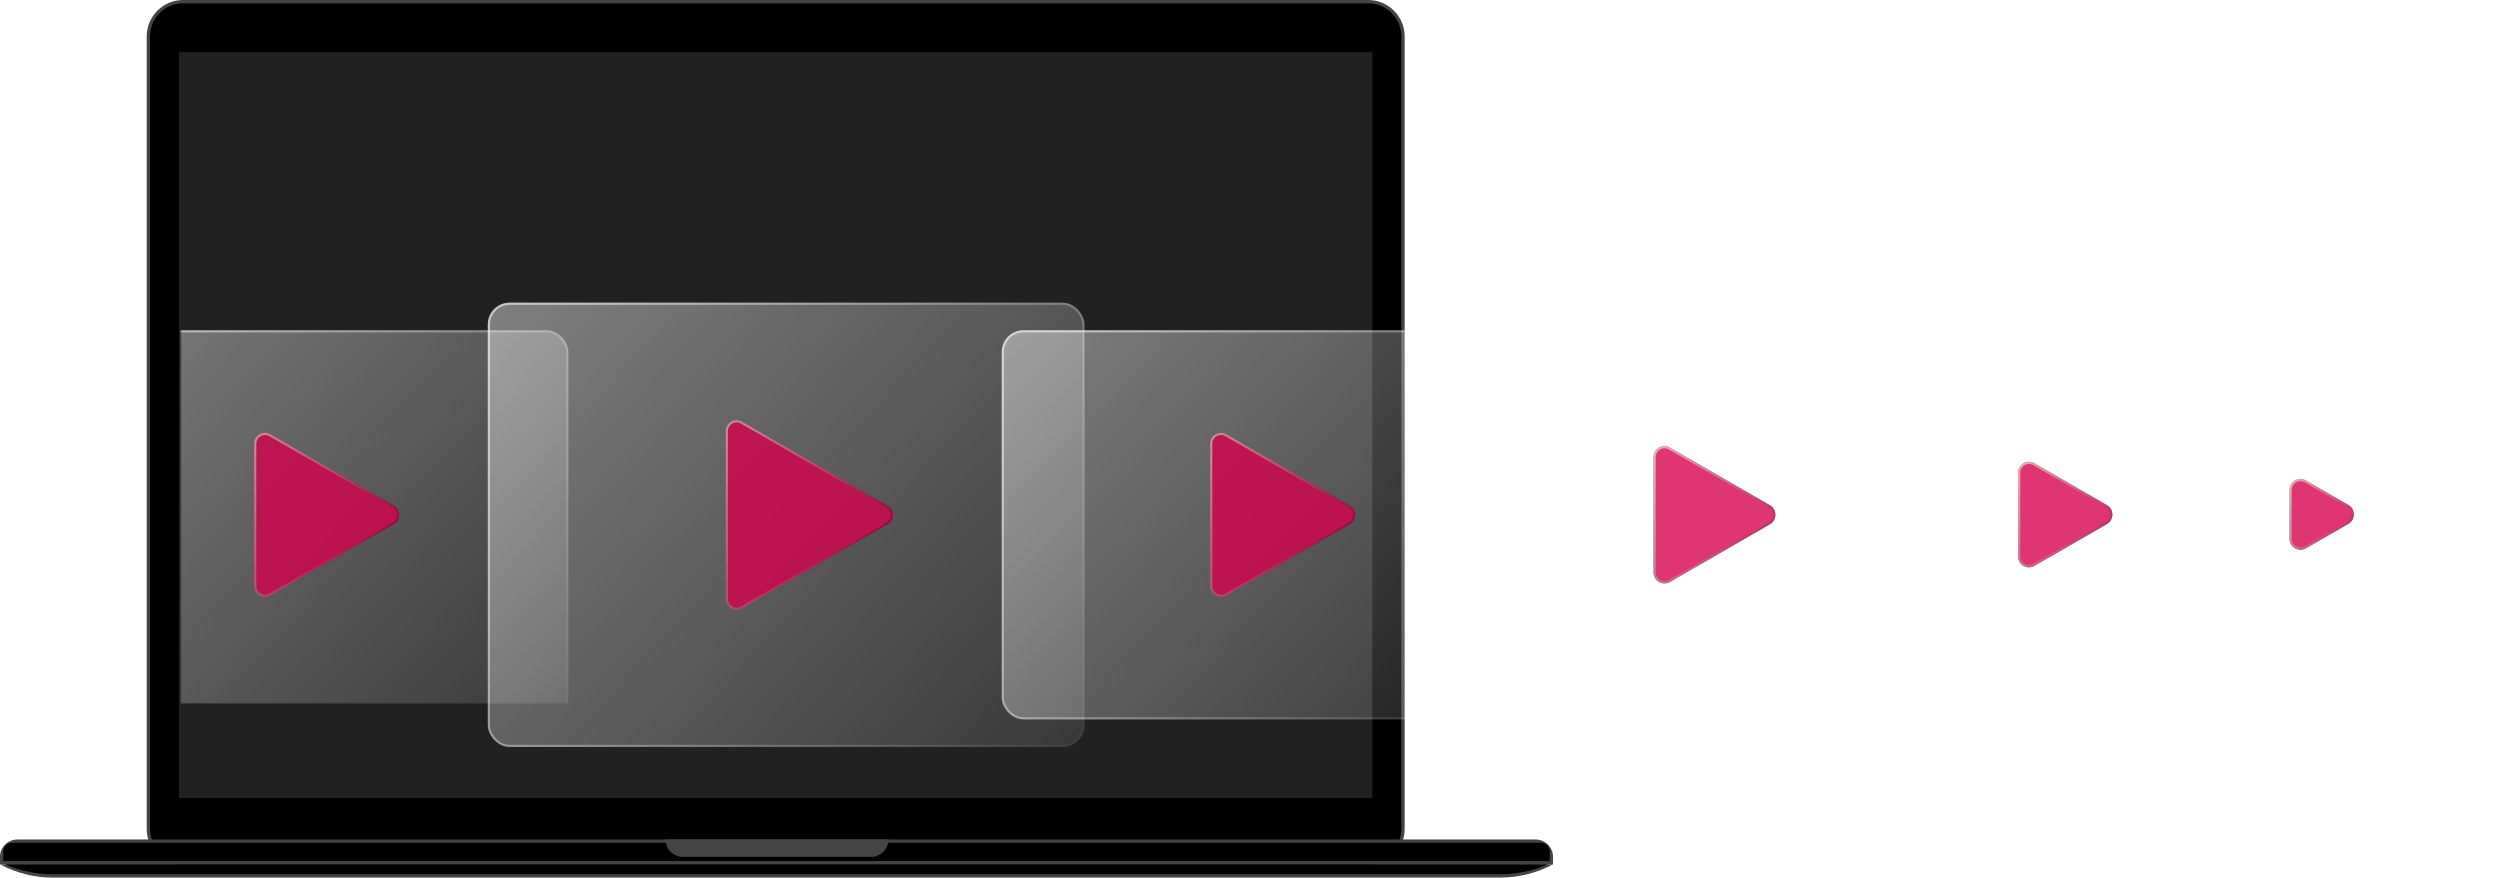 <svg width="1148" height="403" viewBox="0 0 1148 403" fill="none" xmlns="http://www.w3.org/2000/svg">
<path fill-rule="evenodd" clip-rule="evenodd" d="M84.101 0H628.284C637.532 0 645.029 7.497 645.029 16.744V380.549C645.029 389.796 637.532 397.293 628.284 397.293H84.101C74.853 397.293 67.357 389.796 67.357 380.549V16.744C67.357 7.497 74.853 0 84.101 0Z" fill="#444444"/>
<path fill-rule="evenodd" clip-rule="evenodd" d="M84.101 1.522H628.284C636.691 1.522 643.506 8.338 643.506 16.744V380.549C643.506 388.956 636.691 395.771 628.284 395.771H84.101C75.694 395.771 68.879 388.956 68.879 380.549V16.744C68.879 8.338 75.694 1.522 84.101 1.522Z" fill="black"/>
<path d="M0 393.496C0 389.077 3.582 385.496 8 385.496H705.147C709.565 385.496 713.147 389.077 713.147 393.496V396.912H0V393.496Z" fill="#444444"/>
<path fill-rule="evenodd" clip-rule="evenodd" d="M1.522 391.018C1.522 388.809 3.313 387.018 5.522 387.018H707.625C709.834 387.018 711.625 388.809 711.625 391.018V395.39H1.522V391.018Z" fill="black"/>
<path fill-rule="evenodd" clip-rule="evenodd" d="M0 396.912H713.147C705.651 400.909 697.287 403 688.792 403H24.355C15.86 403 7.496 400.909 0 396.912V396.912Z" fill="#444444"/>
<path fill-rule="evenodd" clip-rule="evenodd" d="M2.283 396.912H710.863C703.833 399.925 696.264 401.478 688.615 401.478H24.531C16.883 401.478 9.313 399.925 2.283 396.912V396.912Z" fill="black"/>
<path d="M305.58 385.495H407.947C407.947 389.909 404.37 393.487 399.956 393.487H313.572C309.158 393.487 305.58 389.909 305.58 385.495Z" fill="#444444"/>
<rect x="82.198" y="23.976" width="547.989" height="342.493" fill="#212121"/>
<g filter="url(#filter0_d)">
<rect x="1001.32" y="187" width="115.509" height="85.999" rx="10" fill="url(#paint0_linear)"/>
<rect x="1001.82" y="187.5" width="114.509" height="84.999" rx="9.5" stroke="url(#paint1_linear)"/>
</g>
<g opacity="0.79" filter="url(#filter1_dd)">
<path d="M1074.34 225.88C1077.68 227.804 1077.68 232.616 1074.34 234.54L1054.88 245.777C1051.55 247.702 1047.38 245.296 1047.38 241.447L1047.38 218.973C1047.38 215.124 1051.55 212.719 1054.88 214.643L1074.34 225.88Z" fill="#D8004E"/>
<path d="M1074.09 226.313C1077.09 228.045 1077.09 232.375 1074.09 234.107L1054.63 245.344C1051.63 247.076 1047.88 244.911 1047.88 241.447L1047.88 218.973C1047.88 215.509 1051.63 213.344 1054.63 215.076L1074.09 226.313Z" stroke="url(#paint2_linear)"/>
</g>
<g filter="url(#filter2_d)">
<rect x="858.158" y="169.752" width="161.842" height="120.496" rx="10" fill="url(#paint3_linear)"/>
<rect x="858.658" y="170.252" width="160.842" height="119.496" rx="9.5" stroke="url(#paint4_linear)"/>
</g>
<g opacity="0.79" filter="url(#filter3_dd)">
<path d="M963.475 225.965C966.808 227.889 966.808 232.7 963.475 234.625L930.188 253.843C926.855 255.768 922.688 253.362 922.688 249.513L922.688 211.077C922.688 207.228 926.855 204.822 930.188 206.746L963.475 225.965Z" fill="#D8004E"/>
<path d="M963.225 226.398C966.225 228.13 966.225 232.46 963.225 234.192L929.938 253.41C926.938 255.142 923.188 252.977 923.188 249.513L923.188 211.077C923.188 207.612 926.938 205.447 929.938 207.179L963.225 226.398Z" stroke="url(#paint5_linear)"/>
</g>
<g filter="url(#filter4_d)">
<rect x="673.921" y="154" width="204.158" height="152.001" rx="10" fill="url(#paint6_linear)"/>
<rect x="674.421" y="154.5" width="203.158" height="151.001" rx="9.5" stroke="url(#paint7_linear)"/>
</g>
<g opacity="0.79" filter="url(#filter5_dd)">
<path d="M808.735 226.043C812.069 227.968 812.069 232.779 808.735 234.703L762.823 261.211C759.49 263.135 755.323 260.729 755.323 256.88L755.323 203.866C755.323 200.017 759.49 197.611 762.823 199.536L808.735 226.043Z" fill="#D8004E"/>
<path d="M808.485 226.476C811.485 228.208 811.485 232.538 808.485 234.27L762.573 260.778C759.573 262.51 755.823 260.345 755.823 256.88L755.823 203.866C755.823 200.402 759.573 198.237 762.573 199.969L808.485 226.476Z" stroke="url(#paint8_linear)"/>
</g>
<mask id="mask0" style="mask-type:alpha" maskUnits="userSpaceOnUse" x="83" y="135" width="184" height="188">
<rect x="83" y="135" width="184" height="188" fill="#C4C4C4"/>
</mask>
<g mask="url(#mask0)">
<g filter="url(#filter6_d)">
<rect x="17" y="140.657" width="240" height="178.686" rx="10" fill="url(#paint9_linear)"/>
<rect x="17.5" y="141.157" width="239" height="177.686" rx="9.5" stroke="url(#paint10_linear)"/>
</g>
<g opacity="0.79" filter="url(#filter7_dd)">
<path d="M176.799 226.108C180.133 228.033 180.133 232.844 176.799 234.769L120.193 267.45C116.86 269.374 112.693 266.969 112.693 263.12L112.693 197.757C112.693 193.908 116.86 191.502 120.193 193.427L176.799 226.108Z" fill="#D8004E"/>
<path d="M176.549 226.541C179.549 228.273 179.549 232.603 176.549 234.336L119.943 267.017C116.943 268.749 113.193 266.584 113.193 263.12L113.193 197.757C113.193 194.293 116.943 192.128 119.943 193.86L176.549 226.541Z" stroke="url(#paint11_linear)"/>
</g>
</g>
<g filter="url(#filter8_d)">
<rect x="456" y="140.657" width="240" height="178.686" rx="10" fill="url(#paint12_linear)"/>
<rect x="456.5" y="141.157" width="239" height="177.686" rx="9.5" stroke="url(#paint13_linear)"/>
</g>
<g opacity="0.79" filter="url(#filter9_dd)">
<path d="M615.799 226.108C619.133 228.033 619.133 232.844 615.799 234.769L559.193 267.45C555.86 269.374 551.693 266.969 551.693 263.12L551.693 197.757C551.693 193.908 555.86 191.502 559.193 193.427L615.799 226.108Z" fill="#D8004E"/>
<path d="M615.549 226.541C618.549 228.273 618.549 232.603 615.549 234.336L558.943 267.017C555.943 268.749 552.193 266.584 552.193 263.12L552.193 197.757C552.193 194.293 555.943 192.128 558.943 193.86L615.549 226.541Z" stroke="url(#paint14_linear)"/>
</g>
<g filter="url(#filter10_d)">
<rect x="220" y="128" width="274" height="204" rx="10" fill="url(#paint15_linear)"/>
<rect x="220.5" y="128.5" width="273" height="203" rx="9.5" stroke="url(#paint16_linear)"/>
</g>
<g opacity="0.79" filter="url(#filter11_dd)">
<path d="M403.5 226.17C406.833 228.094 406.833 232.906 403.5 234.83L336.75 273.368C333.417 275.293 329.25 272.887 329.25 269.038L329.25 191.962C329.25 188.113 333.417 185.707 336.75 187.632L403.5 226.17Z" fill="#D8004E"/>
<path d="M403.25 226.603C406.25 228.335 406.25 232.665 403.25 234.397L336.5 272.935C333.5 274.667 329.75 272.502 329.75 269.038L329.75 191.962C329.75 188.498 333.5 186.333 336.5 188.065L403.25 226.603Z" stroke="url(#paint17_linear)"/>
</g>
<defs>
<filter id="filter0_d" x="978.324" y="171" width="169.509" height="139.999" filterUnits="userSpaceOnUse" color-interpolation-filters="sRGB">
<feFlood flood-opacity="0" result="BackgroundImageFix"/>
<feColorMatrix in="SourceAlpha" type="matrix" values="0 0 0 0 0 0 0 0 0 0 0 0 0 0 0 0 0 0 127 0" result="hardAlpha"/>
<feOffset dx="4" dy="11"/>
<feGaussianBlur stdDeviation="13.5"/>
<feColorMatrix type="matrix" values="0 0 0 0 0 0 0 0 0 0 0 0 0 0 0 0 0 0 0.25 0"/>
<feBlend mode="normal" in2="BackgroundImageFix" result="effect1_dropShadow"/>
<feBlend mode="normal" in="SourceGraphic" in2="effect1_dropShadow" result="shape"/>
</filter>
<filter id="filter1_dd" x="1033.38" y="200.966" width="63.463" height="66.489" filterUnits="userSpaceOnUse" color-interpolation-filters="sRGB">
<feFlood flood-opacity="0" result="BackgroundImageFix"/>
<feColorMatrix in="SourceAlpha" type="matrix" values="0 0 0 0 0 0 0 0 0 0 0 0 0 0 0 0 0 0 127 0" result="hardAlpha"/>
<feOffset dx="3" dy="4"/>
<feGaussianBlur stdDeviation="8.5"/>
<feColorMatrix type="matrix" values="0 0 0 0 0 0 0 0 0 0 0 0 0 0 0 0 0 0 0.35 0"/>
<feBlend mode="normal" in2="BackgroundImageFix" result="effect1_dropShadow"/>
<feColorMatrix in="SourceAlpha" type="matrix" values="0 0 0 0 0 0 0 0 0 0 0 0 0 0 0 0 0 0 127 0" result="hardAlpha"/>
<feOffset dx="1" dy="2"/>
<feGaussianBlur stdDeviation="3.5"/>
<feColorMatrix type="matrix" values="0 0 0 0 0.847 0 0 0 0 0 0 0 0 0 0.306 0 0 0 0.38 0"/>
<feBlend mode="normal" in2="effect1_dropShadow" result="effect2_dropShadow"/>
<feBlend mode="normal" in="SourceGraphic" in2="effect2_dropShadow" result="shape"/>
</filter>
<filter id="filter2_d" x="835.158" y="153.752" width="215.842" height="174.496" filterUnits="userSpaceOnUse" color-interpolation-filters="sRGB">
<feFlood flood-opacity="0" result="BackgroundImageFix"/>
<feColorMatrix in="SourceAlpha" type="matrix" values="0 0 0 0 0 0 0 0 0 0 0 0 0 0 0 0 0 0 127 0" result="hardAlpha"/>
<feOffset dx="4" dy="11"/>
<feGaussianBlur stdDeviation="13.5"/>
<feColorMatrix type="matrix" values="0 0 0 0 0 0 0 0 0 0 0 0 0 0 0 0 0 0 0.25 0"/>
<feBlend mode="normal" in2="BackgroundImageFix" result="effect1_dropShadow"/>
<feBlend mode="normal" in="SourceGraphic" in2="effect1_dropShadow" result="shape"/>
</filter>
<filter id="filter3_dd" x="908.688" y="193.069" width="77.287" height="82.451" filterUnits="userSpaceOnUse" color-interpolation-filters="sRGB">
<feFlood flood-opacity="0" result="BackgroundImageFix"/>
<feColorMatrix in="SourceAlpha" type="matrix" values="0 0 0 0 0 0 0 0 0 0 0 0 0 0 0 0 0 0 127 0" result="hardAlpha"/>
<feOffset dx="3" dy="4"/>
<feGaussianBlur stdDeviation="8.5"/>
<feColorMatrix type="matrix" values="0 0 0 0 0 0 0 0 0 0 0 0 0 0 0 0 0 0 0.35 0"/>
<feBlend mode="normal" in2="BackgroundImageFix" result="effect1_dropShadow"/>
<feColorMatrix in="SourceAlpha" type="matrix" values="0 0 0 0 0 0 0 0 0 0 0 0 0 0 0 0 0 0 127 0" result="hardAlpha"/>
<feOffset dx="1" dy="2"/>
<feGaussianBlur stdDeviation="3.5"/>
<feColorMatrix type="matrix" values="0 0 0 0 0.847 0 0 0 0 0 0 0 0 0 0.306 0 0 0 0.38 0"/>
<feBlend mode="normal" in2="effect1_dropShadow" result="effect2_dropShadow"/>
<feBlend mode="normal" in="SourceGraphic" in2="effect2_dropShadow" result="shape"/>
</filter>
<filter id="filter4_d" x="650.921" y="138" width="258.158" height="206.001" filterUnits="userSpaceOnUse" color-interpolation-filters="sRGB">
<feFlood flood-opacity="0" result="BackgroundImageFix"/>
<feColorMatrix in="SourceAlpha" type="matrix" values="0 0 0 0 0 0 0 0 0 0 0 0 0 0 0 0 0 0 127 0" result="hardAlpha"/>
<feOffset dx="4" dy="11"/>
<feGaussianBlur stdDeviation="13.5"/>
<feColorMatrix type="matrix" values="0 0 0 0 0 0 0 0 0 0 0 0 0 0 0 0 0 0 0.25 0"/>
<feBlend mode="normal" in2="BackgroundImageFix" result="effect1_dropShadow"/>
<feBlend mode="normal" in="SourceGraphic" in2="effect1_dropShadow" result="shape"/>
</filter>
<filter id="filter5_dd" x="741.323" y="185.858" width="89.912" height="97.029" filterUnits="userSpaceOnUse" color-interpolation-filters="sRGB">
<feFlood flood-opacity="0" result="BackgroundImageFix"/>
<feColorMatrix in="SourceAlpha" type="matrix" values="0 0 0 0 0 0 0 0 0 0 0 0 0 0 0 0 0 0 127 0" result="hardAlpha"/>
<feOffset dx="3" dy="4"/>
<feGaussianBlur stdDeviation="8.5"/>
<feColorMatrix type="matrix" values="0 0 0 0 0 0 0 0 0 0 0 0 0 0 0 0 0 0 0.35 0"/>
<feBlend mode="normal" in2="BackgroundImageFix" result="effect1_dropShadow"/>
<feColorMatrix in="SourceAlpha" type="matrix" values="0 0 0 0 0 0 0 0 0 0 0 0 0 0 0 0 0 0 127 0" result="hardAlpha"/>
<feOffset dx="1" dy="2"/>
<feGaussianBlur stdDeviation="3.5"/>
<feColorMatrix type="matrix" values="0 0 0 0 0.847 0 0 0 0 0 0 0 0 0 0.306 0 0 0 0.38 0"/>
<feBlend mode="normal" in2="effect1_dropShadow" result="effect2_dropShadow"/>
<feBlend mode="normal" in="SourceGraphic" in2="effect2_dropShadow" result="shape"/>
</filter>
<filter id="filter6_d" x="-6" y="124.657" width="294" height="232.686" filterUnits="userSpaceOnUse" color-interpolation-filters="sRGB">
<feFlood flood-opacity="0" result="BackgroundImageFix"/>
<feColorMatrix in="SourceAlpha" type="matrix" values="0 0 0 0 0 0 0 0 0 0 0 0 0 0 0 0 0 0 127 0" result="hardAlpha"/>
<feOffset dx="4" dy="11"/>
<feGaussianBlur stdDeviation="13.5"/>
<feColorMatrix type="matrix" values="0 0 0 0 0 0 0 0 0 0 0 0 0 0 0 0 0 0 0.25 0"/>
<feBlend mode="normal" in2="BackgroundImageFix" result="effect1_dropShadow"/>
<feBlend mode="normal" in="SourceGraphic" in2="effect1_dropShadow" result="shape"/>
</filter>
<filter id="filter7_dd" x="98.693" y="179.75" width="100.606" height="109.378" filterUnits="userSpaceOnUse" color-interpolation-filters="sRGB">
<feFlood flood-opacity="0" result="BackgroundImageFix"/>
<feColorMatrix in="SourceAlpha" type="matrix" values="0 0 0 0 0 0 0 0 0 0 0 0 0 0 0 0 0 0 127 0" result="hardAlpha"/>
<feOffset dx="3" dy="4"/>
<feGaussianBlur stdDeviation="8.5"/>
<feColorMatrix type="matrix" values="0 0 0 0 0 0 0 0 0 0 0 0 0 0 0 0 0 0 0.35 0"/>
<feBlend mode="normal" in2="BackgroundImageFix" result="effect1_dropShadow"/>
<feColorMatrix in="SourceAlpha" type="matrix" values="0 0 0 0 0 0 0 0 0 0 0 0 0 0 0 0 0 0 127 0" result="hardAlpha"/>
<feOffset dx="1" dy="2"/>
<feGaussianBlur stdDeviation="3.5"/>
<feColorMatrix type="matrix" values="0 0 0 0 0.847 0 0 0 0 0 0 0 0 0 0.306 0 0 0 0.38 0"/>
<feBlend mode="normal" in2="effect1_dropShadow" result="effect2_dropShadow"/>
<feBlend mode="normal" in="SourceGraphic" in2="effect2_dropShadow" result="shape"/>
</filter>
<filter id="filter8_d" x="433" y="124.657" width="294" height="232.686" filterUnits="userSpaceOnUse" color-interpolation-filters="sRGB">
<feFlood flood-opacity="0" result="BackgroundImageFix"/>
<feColorMatrix in="SourceAlpha" type="matrix" values="0 0 0 0 0 0 0 0 0 0 0 0 0 0 0 0 0 0 127 0" result="hardAlpha"/>
<feOffset dx="4" dy="11"/>
<feGaussianBlur stdDeviation="13.5"/>
<feColorMatrix type="matrix" values="0 0 0 0 0 0 0 0 0 0 0 0 0 0 0 0 0 0 0.25 0"/>
<feBlend mode="normal" in2="BackgroundImageFix" result="effect1_dropShadow"/>
<feBlend mode="normal" in="SourceGraphic" in2="effect1_dropShadow" result="shape"/>
</filter>
<filter id="filter9_dd" x="537.693" y="179.75" width="100.606" height="109.378" filterUnits="userSpaceOnUse" color-interpolation-filters="sRGB">
<feFlood flood-opacity="0" result="BackgroundImageFix"/>
<feColorMatrix in="SourceAlpha" type="matrix" values="0 0 0 0 0 0 0 0 0 0 0 0 0 0 0 0 0 0 127 0" result="hardAlpha"/>
<feOffset dx="3" dy="4"/>
<feGaussianBlur stdDeviation="8.5"/>
<feColorMatrix type="matrix" values="0 0 0 0 0 0 0 0 0 0 0 0 0 0 0 0 0 0 0.35 0"/>
<feBlend mode="normal" in2="BackgroundImageFix" result="effect1_dropShadow"/>
<feColorMatrix in="SourceAlpha" type="matrix" values="0 0 0 0 0 0 0 0 0 0 0 0 0 0 0 0 0 0 127 0" result="hardAlpha"/>
<feOffset dx="1" dy="2"/>
<feGaussianBlur stdDeviation="3.5"/>
<feColorMatrix type="matrix" values="0 0 0 0 0.847 0 0 0 0 0 0 0 0 0 0.306 0 0 0 0.38 0"/>
<feBlend mode="normal" in2="effect1_dropShadow" result="effect2_dropShadow"/>
<feBlend mode="normal" in="SourceGraphic" in2="effect2_dropShadow" result="shape"/>
</filter>
<filter id="filter10_d" x="197" y="112" width="328" height="258" filterUnits="userSpaceOnUse" color-interpolation-filters="sRGB">
<feFlood flood-opacity="0" result="BackgroundImageFix"/>
<feColorMatrix in="SourceAlpha" type="matrix" values="0 0 0 0 0 0 0 0 0 0 0 0 0 0 0 0 0 0 127 0" result="hardAlpha"/>
<feOffset dx="4" dy="11"/>
<feGaussianBlur stdDeviation="13.5"/>
<feColorMatrix type="matrix" values="0 0 0 0 0 0 0 0 0 0 0 0 0 0 0 0 0 0 0.25 0"/>
<feBlend mode="normal" in2="BackgroundImageFix" result="effect1_dropShadow"/>
<feBlend mode="normal" in="SourceGraphic" in2="effect1_dropShadow" result="shape"/>
</filter>
<filter id="filter11_dd" x="315.25" y="173.955" width="110.75" height="121.091" filterUnits="userSpaceOnUse" color-interpolation-filters="sRGB">
<feFlood flood-opacity="0" result="BackgroundImageFix"/>
<feColorMatrix in="SourceAlpha" type="matrix" values="0 0 0 0 0 0 0 0 0 0 0 0 0 0 0 0 0 0 127 0" result="hardAlpha"/>
<feOffset dx="3" dy="4"/>
<feGaussianBlur stdDeviation="8.5"/>
<feColorMatrix type="matrix" values="0 0 0 0 0 0 0 0 0 0 0 0 0 0 0 0 0 0 0.35 0"/>
<feBlend mode="normal" in2="BackgroundImageFix" result="effect1_dropShadow"/>
<feColorMatrix in="SourceAlpha" type="matrix" values="0 0 0 0 0 0 0 0 0 0 0 0 0 0 0 0 0 0 127 0" result="hardAlpha"/>
<feOffset dx="1" dy="2"/>
<feGaussianBlur stdDeviation="3.5"/>
<feColorMatrix type="matrix" values="0 0 0 0 0.847 0 0 0 0 0 0 0 0 0 0.306 0 0 0 0.38 0"/>
<feBlend mode="normal" in2="effect1_dropShadow" result="effect2_dropShadow"/>
<feBlend mode="normal" in="SourceGraphic" in2="effect2_dropShadow" result="shape"/>
</filter>
<linearGradient id="paint0_linear" x1="1003.22" y1="188.897" x2="1108.19" y2="285.014" gradientUnits="userSpaceOnUse">
<stop stop-color="white" stop-opacity="0.42"/>
<stop offset="1" stop-color="white" stop-opacity="0.1"/>
</linearGradient>
<linearGradient id="paint1_linear" x1="1001.32" y1="187" x2="1111.77" y2="275.739" gradientUnits="userSpaceOnUse">
<stop stop-color="white" stop-opacity="0.57"/>
<stop offset="1" stop-color="white" stop-opacity="0.03"/>
</linearGradient>
<linearGradient id="paint2_linear" x1="1081.84" y1="230.21" x2="1042" y2="207.235" gradientUnits="userSpaceOnUse">
<stop stop-color="#8A0133"/>
<stop offset="0.976" stop-color="#F0B6B6"/>
</linearGradient>
<linearGradient id="paint3_linear" x1="860.816" y1="172.41" x2="1007.89" y2="307.082" gradientUnits="userSpaceOnUse">
<stop stop-color="white" stop-opacity="0.42"/>
<stop offset="1" stop-color="white" stop-opacity="0.1"/>
</linearGradient>
<linearGradient id="paint4_linear" x1="858.158" y1="169.752" x2="1012.91" y2="294.087" gradientUnits="userSpaceOnUse">
<stop stop-color="white" stop-opacity="0.57"/>
<stop offset="1" stop-color="white" stop-opacity="0.03"/>
</linearGradient>
<linearGradient id="paint5_linear" x1="970.975" y1="230.295" x2="915.157" y2="198.104" gradientUnits="userSpaceOnUse">
<stop stop-color="#8A0133"/>
<stop offset="0.976" stop-color="#F0B6B6"/>
</linearGradient>
<linearGradient id="paint6_linear" x1="677.274" y1="157.353" x2="862.804" y2="327.236" gradientUnits="userSpaceOnUse">
<stop stop-color="white" stop-opacity="0.42"/>
<stop offset="1" stop-color="white" stop-opacity="0.1"/>
</linearGradient>
<linearGradient id="paint7_linear" x1="673.921" y1="154" x2="869.138" y2="310.844" gradientUnits="userSpaceOnUse">
<stop stop-color="white" stop-opacity="0.57"/>
<stop offset="1" stop-color="white" stop-opacity="0.03"/>
</linearGradient>
<linearGradient id="paint8_linear" x1="816.235" y1="230.373" x2="745.823" y2="189.765" gradientUnits="userSpaceOnUse">
<stop stop-color="#8A0133"/>
<stop offset="0.976" stop-color="#F0B6B6"/>
</linearGradient>
<linearGradient id="paint9_linear" x1="20.942" y1="144.599" x2="239.044" y2="344.307" gradientUnits="userSpaceOnUse">
<stop stop-color="white" stop-opacity="0.42"/>
<stop offset="1" stop-color="white" stop-opacity="0.1"/>
</linearGradient>
<linearGradient id="paint10_linear" x1="17" y1="140.657" x2="246.489" y2="325.037" gradientUnits="userSpaceOnUse">
<stop stop-color="white" stop-opacity="0.57"/>
<stop offset="1" stop-color="white" stop-opacity="0.03"/>
</linearGradient>
<linearGradient id="paint11_linear" x1="184.299" y1="230.438" x2="101.526" y2="182.701" gradientUnits="userSpaceOnUse">
<stop stop-color="#8A0133"/>
<stop offset="0.976" stop-color="#F0B6B6"/>
</linearGradient>
<linearGradient id="paint12_linear" x1="459.942" y1="144.599" x2="678.044" y2="344.307" gradientUnits="userSpaceOnUse">
<stop stop-color="white" stop-opacity="0.42"/>
<stop offset="1" stop-color="white" stop-opacity="0.1"/>
</linearGradient>
<linearGradient id="paint13_linear" x1="456" y1="140.657" x2="685.489" y2="325.037" gradientUnits="userSpaceOnUse">
<stop stop-color="white" stop-opacity="0.57"/>
<stop offset="1" stop-color="white" stop-opacity="0.03"/>
</linearGradient>
<linearGradient id="paint14_linear" x1="623.299" y1="230.438" x2="540.526" y2="182.701" gradientUnits="userSpaceOnUse">
<stop stop-color="#8A0133"/>
<stop offset="0.976" stop-color="#F0B6B6"/>
</linearGradient>
<linearGradient id="paint15_linear" x1="224.5" y1="132.5" x2="473.5" y2="360.5" gradientUnits="userSpaceOnUse">
<stop stop-color="white" stop-opacity="0.42"/>
<stop offset="1" stop-color="white" stop-opacity="0.1"/>
</linearGradient>
<linearGradient id="paint16_linear" x1="220" y1="128" x2="482" y2="338.5" gradientUnits="userSpaceOnUse">
<stop stop-color="white" stop-opacity="0.57"/>
<stop offset="1" stop-color="white" stop-opacity="0.03"/>
</linearGradient>
<linearGradient id="paint17_linear" x1="411" y1="230.5" x2="316.5" y2="176" gradientUnits="userSpaceOnUse">
<stop stop-color="#8A0133"/>
<stop offset="0.976" stop-color="#F0B6B6"/>
</linearGradient>
</defs>
</svg>

